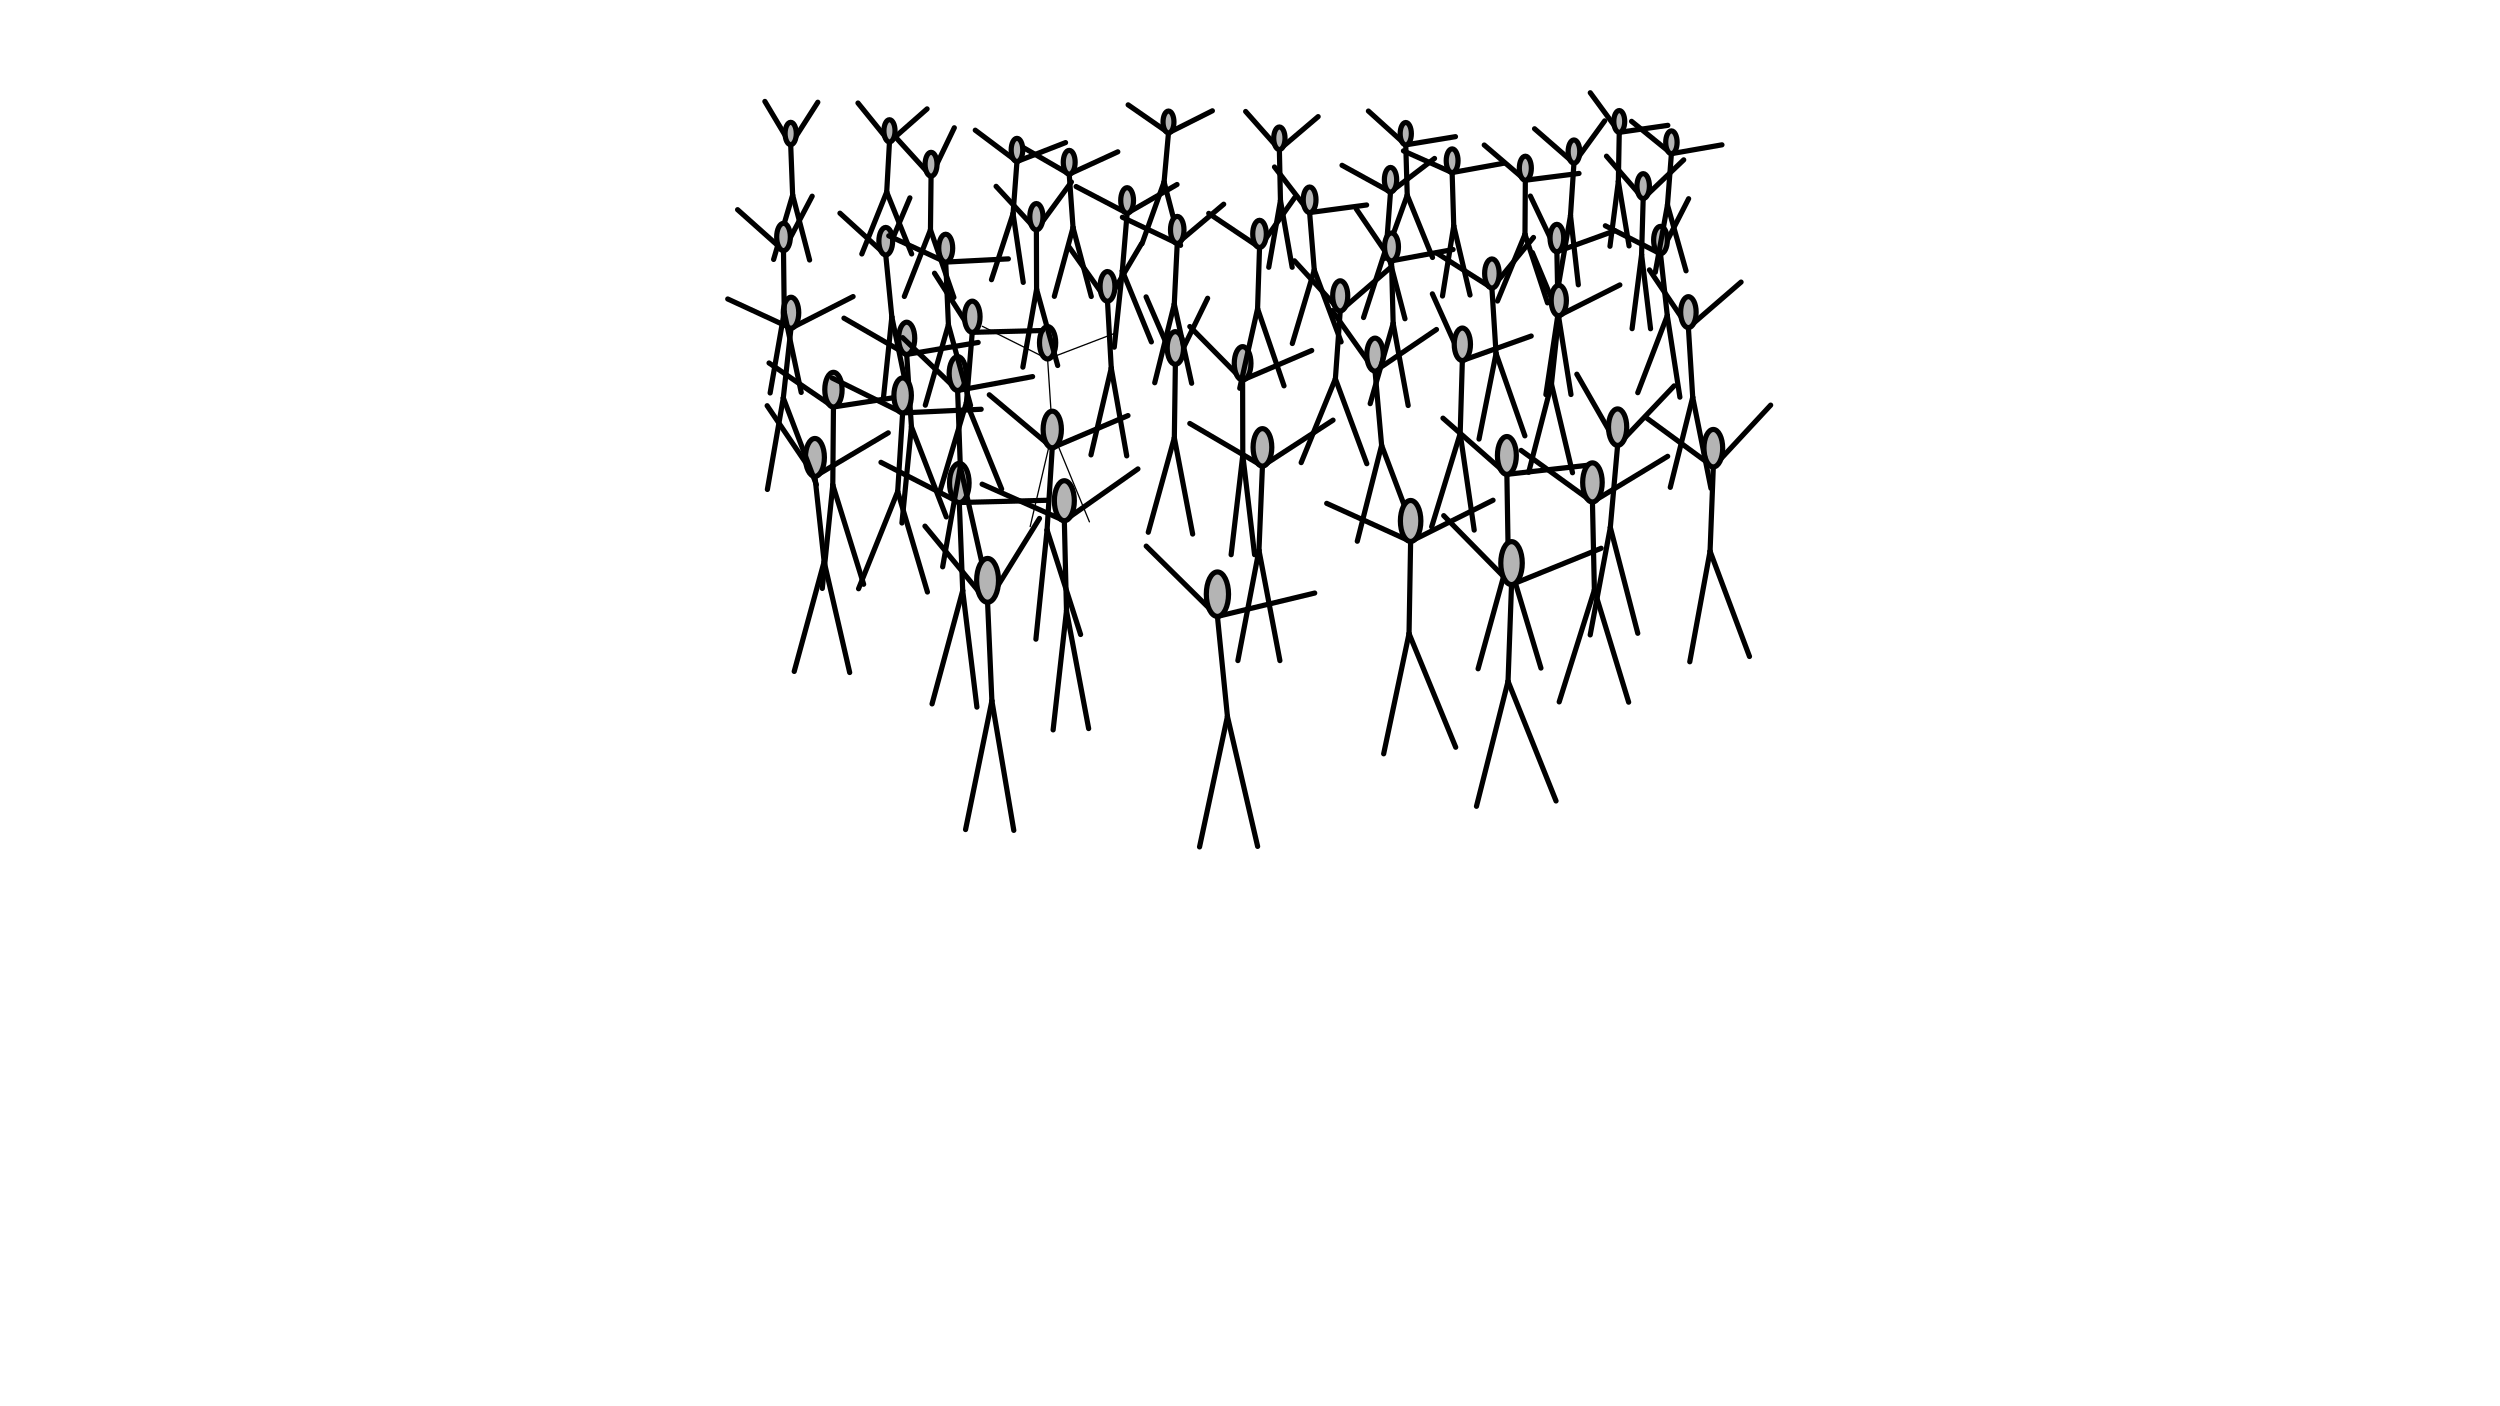 <?xml version="1.0"?>
<!DOCTYPE svg PUBLIC '-//W3C//DTD SVG 1.0//EN'
          'http://www.w3.org/TR/2001/REC-SVG-20010904/DTD/svg10.dtd'>
<svg xmlns:xlink="http://www.w3.org/1999/xlink" style="fill-opacity:1; color-rendering:auto; color-interpolation:auto; text-rendering:auto; stroke:black; stroke-linecap:square; stroke-miterlimit:10; shape-rendering:auto; stroke-opacity:1; fill:black; stroke-dasharray:none; font-weight:normal; stroke-width:1; font-family:'Dialog'; font-style:normal; stroke-linejoin:miter; font-size:12px; stroke-dashoffset:0; image-rendering:auto;" width="1920" height="1080" xmlns="http://www.w3.org/2000/svg"
><!--Generated by the Batik Graphics2D SVG Generator--><defs id="genericDefs"
  /><g
  ><g style="stroke-linecap:round;"
    ><line y2="331.7" style="fill:none;" x1="804.55" x2="808.227" y1="275.693"
    /></g
    ><g style="stroke-linecap:round;"
    ><line y2="404.401" style="fill:none;" x1="808.227" x2="791.165" y1="331.7"
      /><line y2="400.749" style="fill:none;" x1="808.227" x2="836.667" y1="331.7"
      /><line y2="250.618" style="fill:none;" x1="804.55" x2="754.47" y1="275.693"
      /><line y2="255.701" style="fill:none;" x1="804.55" x2="856.867" y1="275.693"
      /><ellipse style="fill:rgb(180,180,180); stroke:none; stroke-width:4;" rx="6.223" cx="804.55" ry="12.446" cy="263.247"
      /><ellipse style="fill:none; stroke-width:4;" rx="6.223" cx="804.55" ry="12.446" cy="263.247"
      /><line x1="625.857" x2="632.933" y1="365.871" style="fill:none; stroke-width:4;" y2="431.377"
      /><line x1="632.933" x2="609.958" y1="431.377" style="fill:none; stroke-width:4;" y2="515.642"
      /><line x1="632.933" x2="652.556" y1="431.377" style="fill:none; stroke-width:4;" y2="516.486"
      /><line x1="625.857" x2="589.177" y1="365.871" style="fill:none; stroke-width:4;" y2="311.597"
      /><line x1="625.857" x2="682.177" y1="365.871" style="fill:none; stroke-width:4;" y2="332.418"
      /><ellipse style="fill:rgb(180,180,180); stroke:none; stroke-width:4;" rx="7.279" cx="625.857" ry="14.557" cy="351.314"
      /><ellipse style="fill:none; stroke-width:4;" rx="7.279" cx="625.857" ry="14.557" cy="351.314"
      /><line x1="902.683" x2="901.888" y1="279.787" style="fill:none; stroke-width:4;" y2="336.225"
      /><line x1="901.888" x2="881.872" y1="336.225" style="fill:none; stroke-width:4;" y2="408.765"
      /><line x1="901.888" x2="915.959" y1="336.225" style="fill:none; stroke-width:4;" y2="410.149"
      /><line x1="902.683" x2="880.203" y1="279.787" style="fill:none; stroke-width:4;" y2="228.019"
      /><line x1="902.683" x2="927.456" y1="279.787" style="fill:none; stroke-width:4;" y2="229.076"
      /><ellipse style="fill:rgb(180,180,180); stroke:none; stroke-width:4;" rx="6.271" cx="902.683" ry="12.542" cy="267.245"
      /><ellipse style="fill:none; stroke-width:4;" rx="6.271" cx="902.683" ry="12.542" cy="267.245"
      /><line x1="954.325" x2="954.462" y1="291.866" style="fill:none; stroke-width:4;" y2="349.577"
      /><line x1="954.462" x2="945.51" y1="349.577" style="fill:none; stroke-width:4;" y2="426.002"
      /><line x1="954.462" x2="963.507" y1="349.577" style="fill:none; stroke-width:4;" y2="425.991"
      /><line x1="954.325" x2="913.788" y1="291.866" style="fill:none; stroke-width:4;" y2="250.79"
      /><line x1="954.325" x2="1007.39" y1="291.866" style="fill:none; stroke-width:4;" y2="269.182"
      /><ellipse style="fill:rgb(180,180,180); stroke:none; stroke-width:4;" rx="6.412" cx="954.325" ry="12.825" cy="279.042"
      /><ellipse style="fill:none; stroke-width:4;" rx="6.412" cx="954.325" ry="12.825" cy="279.042"
      /><line x1="1056.028" x2="1061.077" y1="285.015" style="fill:none; stroke-width:4;" y2="342.004"
      /><line x1="1061.077" x2="1042.394" y1="342.004" style="fill:none; stroke-width:4;" y2="415.656"
      /><line x1="1061.077" x2="1087.909" y1="342.004" style="fill:none; stroke-width:4;" y2="413.094"
      /><line x1="1056.028" x2="1023.053" y1="285.015" style="fill:none; stroke-width:4;" y2="238.535"
      /><line x1="1056.028" x2="1103.209" y1="285.015" style="fill:none; stroke-width:4;" y2="253.051"
      /><ellipse style="fill:rgb(180,180,180); stroke:none; stroke-width:4;" rx="6.332" cx="1056.028" ry="12.664" cy="272.351"
      /><ellipse style="fill:none; stroke-width:4;" rx="6.332" cx="1056.028" ry="12.664" cy="272.351"
      /><line x1="680.26" x2="684.931" y1="195.801" style="fill:none; stroke-width:4;" y2="243.392"
      /><line x1="684.931" x2="678.381" y1="243.392" style="fill:none; stroke-width:4;" y2="306.509"
      /><line x1="684.931" x2="697.778" y1="243.392" style="fill:none; stroke-width:4;" y2="305.533"
      /><line x1="680.26" x2="645.091" y1="195.801" style="fill:none; stroke-width:4;" y2="163.737"
      /><line x1="680.26" x2="698.788" y1="195.801" style="fill:none; stroke-width:4;" y2="151.964"
      /><ellipse style="fill:rgb(180,180,180); stroke:none; stroke-width:4;" rx="5.288" cx="680.26" ry="10.576" cy="185.225"
      /><ellipse style="fill:none; stroke-width:4;" rx="5.288" cx="680.26" ry="10.576" cy="185.225"
      /><line x1="967.322" x2="965.822" y1="190.06" style="fill:none; stroke-width:4;" y2="237.046"
      /><line x1="965.822" x2="952.124" y1="237.046" style="fill:none; stroke-width:4;" y2="298.18"
      /><line x1="965.822" x2="986.116" y1="237.046" style="fill:none; stroke-width:4;" y2="296.317"
      /><line x1="967.322" x2="928.311" y1="190.06" style="fill:none; stroke-width:4;" y2="163.871"
      /><line x1="967.322" x2="994.403" y1="190.06" style="fill:none; stroke-width:4;" y2="151.662"
      /><ellipse style="fill:rgb(180,180,180); stroke:none; stroke-width:4;" rx="5.221" cx="967.322" ry="10.441" cy="179.618"
      /><ellipse style="fill:none; stroke-width:4;" rx="5.221" cx="967.322" ry="10.441" cy="179.618"
      /><line x1="736.756" x2="739.356" y1="385.941" style="fill:none; stroke-width:4;" y2="453.561"
      /><line x1="739.356" x2="715.818" y1="453.561" style="fill:none; stroke-width:4;" y2="540.595"
      /><line x1="739.356" x2="750.257" y1="453.561" style="fill:none; stroke-width:4;" y2="543.06"
      /><line x1="736.756" x2="676.592" y1="385.941" style="fill:none; stroke-width:4;" y2="355.072"
      /><line x1="736.756" x2="804.353" y1="385.941" style="fill:none; stroke-width:4;" y2="384.203"
      /><ellipse style="fill:rgb(180,180,180); stroke:none; stroke-width:4;" rx="7.513" cx="736.755" ry="15.027" cy="370.914"
      /><ellipse style="fill:none; stroke-width:4;" rx="7.513" cx="736.755" ry="15.027" cy="370.914"
      /><line x1="746.7" x2="742.226" y1="255.226" style="fill:none; stroke-width:4;" y2="309.078"
      /><line x1="742.226" x2="721.674" y1="309.078" style="fill:none; stroke-width:4;" y2="377.875"
      /><line x1="742.226" x2="769.252" y1="309.078" style="fill:none; stroke-width:4;" y2="375.599"
      /><line x1="746.7" x2="717.721" y1="255.226" style="fill:none; stroke-width:4;" y2="209.837"
      /><line x1="746.7" x2="800.533" y1="255.226" style="fill:none; stroke-width:4;" y2="253.85"
      /><ellipse style="fill:rgb(180,180,180); stroke:none; stroke-width:4;" rx="5.984" cx="746.7" ry="11.967" cy="243.26"
      /><ellipse style="fill:none; stroke-width:4;" rx="5.984" cx="746.7" ry="11.967" cy="243.26"
      /><line x1="1208.792" x2="1206.144" y1="125.327" style="fill:none; stroke-width:4;" y2="165.495"
      /><line x1="1206.144" x2="1197.016" y1="165.495" style="fill:none; stroke-width:4;" y2="218.269"
      /><line x1="1206.144" x2="1212.146" y1="165.495" style="fill:none; stroke-width:4;" y2="218.715"
      /><line x1="1208.792" x2="1178.545" y1="125.327" style="fill:none; stroke-width:4;" y2="98.897"
      /><line x1="1208.792" x2="1232.403" y1="125.327" style="fill:none; stroke-width:4;" y2="92.832"
      /><ellipse style="fill:rgb(180,180,180); stroke:none; stroke-width:4;" rx="4.463" cx="1208.792" ry="8.926" cy="116.401"
      /><ellipse style="fill:none; stroke-width:4;" rx="4.463" cx="1208.792" ry="8.926" cy="116.401"
      /><line x1="850.561" x2="853.442" y1="231.355" style="fill:none; stroke-width:4;" y2="282.692"
      /><line x1="853.442" x2="837.871" y1="282.692" style="fill:none; stroke-width:4;" y2="349.346"
      /><line x1="853.442" x2="865.32" y1="282.692" style="fill:none; stroke-width:4;" y2="350.102"
      /><line x1="850.561" x2="820.891" y1="231.355" style="fill:none; stroke-width:4;" y2="189.461"
      /><line x1="850.561" x2="876.692" y1="231.355" style="fill:none; stroke-width:4;" y2="187.167"
      /><ellipse style="fill:rgb(180,180,180); stroke:none; stroke-width:4;" rx="5.704" cx="850.561" ry="11.408" cy="219.947"
      /><ellipse style="fill:none; stroke-width:4;" rx="5.704" cx="850.561" ry="11.408" cy="219.947"
      /><line x1="1242.326" x2="1236.73" y1="342.051" style="fill:none; stroke-width:4;" y2="405.048"
      /><line x1="1236.73" x2="1221.266" y1="405.048" style="fill:none; stroke-width:4;" y2="487.608"
      /><line x1="1236.73" x2="1257.812" y1="405.048" style="fill:none; stroke-width:4;" y2="486.355"
      /><line x1="1242.326" x2="1211.016" y1="342.051" style="fill:none; stroke-width:4;" y2="287.385"
      /><line x1="1242.326" x2="1285.706" y1="342.051" style="fill:none; stroke-width:4;" y2="296.369"
      /><ellipse style="fill:rgb(180,180,180); stroke:none; stroke-width:4;" rx="7" cx="1242.326" ry="13.999" cy="328.051"
      /><ellipse style="fill:none; stroke-width:4;" rx="7" cx="1242.326" ry="13.999" cy="328.051"
      /><line x1="607.49" x2="601.575" y1="252.07" style="fill:none; stroke-width:4;" y2="305.588"
      /><line x1="601.575" x2="589.351" y1="305.588" style="fill:none; stroke-width:4;" y2="375.892"
      /><line x1="601.575" x2="626.986" y1="305.588" style="fill:none; stroke-width:4;" y2="372.268"
      /><line x1="607.49" x2="558.905" y1="252.07" style="fill:none; stroke-width:4;" y2="229.627"
      /><line x1="607.49" x2="655.169" y1="252.07" style="fill:none; stroke-width:4;" y2="227.76"
      /><ellipse style="fill:rgb(180,180,180); stroke:none; stroke-width:4;" rx="5.947" cx="607.49" ry="11.893" cy="240.177"
      /><ellipse style="fill:none; stroke-width:4;" rx="5.947" cx="607.49" ry="11.893" cy="240.177"
      /><line x1="1083.357" x2="1082.144" y1="415.822" style="fill:none; stroke-width:4;" y2="486.59"
      /><line x1="1082.144" x2="1062.657" y1="486.59" style="fill:none; stroke-width:4;" y2="578.913"
      /><line x1="1082.144" x2="1117.977" y1="486.59" style="fill:none; stroke-width:4;" y2="573.878"
      /><line x1="1083.357" x2="1018.907" y1="415.822" style="fill:none; stroke-width:4;" y2="386.593"
      /><line x1="1083.357" x2="1146.655" y1="415.822" style="fill:none; stroke-width:4;" y2="384.178"
      /><ellipse style="fill:rgb(180,180,180); stroke:none; stroke-width:4;" rx="7.863" cx="1083.357" ry="15.726" cy="400.096"
      /><ellipse style="fill:none; stroke-width:4;" rx="7.863" cx="1083.357" ry="15.726" cy="400.096"
      /><line x1="1157.283" x2="1158.356" y1="364.298" style="fill:none; stroke-width:4;" y2="429.638"
      /><line x1="1158.356" x2="1135.171" y1="429.638" style="fill:none; stroke-width:4;" y2="513.617"
      /><line x1="1158.356" x2="1183.441" y1="429.638" style="fill:none; stroke-width:4;" y2="513.069"
      /><line x1="1157.283" x2="1108.206" y1="364.298" style="fill:none; stroke-width:4;" y2="321.16"
      /><line x1="1157.283" x2="1222.213" y1="364.298" style="fill:none; stroke-width:4;" y2="356.994"
      /><ellipse style="fill:rgb(180,180,180); stroke:none; stroke-width:4;" rx="7.26" cx="1157.283" ry="14.52" cy="349.778"
      /><ellipse style="fill:none; stroke-width:4;" rx="7.26" cx="1157.283" ry="14.52" cy="349.778"
      /><line x1="1222.996" x2="1224.482" y1="385.52" style="fill:none; stroke-width:4;" y2="453.096"
      /><line x1="1224.482" x2="1197.461" y1="453.096" style="fill:none; stroke-width:4;" y2="539.051"
      /><line x1="1224.482" x2="1250.802" y1="453.096" style="fill:none; stroke-width:4;" y2="539.267"
      /><line x1="1222.996" x2="1168.241" y1="385.52" style="fill:none; stroke-width:4;" y2="345.918"
      /><line x1="1222.996" x2="1280.769" y1="385.52" style="fill:none; stroke-width:4;" y2="350.466"
      /><ellipse style="fill:rgb(180,180,180); stroke:none; stroke-width:4;" rx="7.508" cx="1222.996" ry="15.017" cy="370.503"
      /><ellipse style="fill:none; stroke-width:4;" rx="7.508" cx="1222.996" ry="15.017" cy="370.503"
      /><line x1="969.556" x2="966.886" y1="357.952" style="fill:none; stroke-width:4;" y2="422.623"
      /><line x1="966.886" x2="950.693" y1="422.623" style="fill:none; stroke-width:4;" y2="507.318"
      /><line x1="966.886" x2="982.965" y1="422.623" style="fill:none; stroke-width:4;" y2="507.34"
      /><line x1="969.556" x2="913.772" y1="357.952" style="fill:none; stroke-width:4;" y2="325.231"
      /><line x1="969.556" x2="1023.762" y1="357.952" style="fill:none; stroke-width:4;" y2="322.679"
      /><ellipse style="fill:rgb(180,180,180); stroke:none; stroke-width:4;" rx="7.186" cx="969.556" ry="14.371" cy="343.58"
      /><ellipse style="fill:none; stroke-width:4;" rx="7.186" cx="969.556" ry="14.371" cy="343.58"
      /><line x1="1160.854" x2="1158.177" y1="448.977" style="fill:none; stroke-width:4;" y2="523.237"
      /><line x1="1158.177" x2="1133.933" y1="523.237" style="fill:none; stroke-width:4;" y2="619.236"
      /><line x1="1158.177" x2="1195.036" y1="523.237" style="fill:none; stroke-width:4;" y2="615.134"
      /><line x1="1160.854" x2="1108.79" y1="448.977" style="fill:none; stroke-width:4;" y2="396.025"
      /><line x1="1160.854" x2="1229.674" y1="448.977" style="fill:none; stroke-width:4;" y2="421.078"
      /><ellipse style="fill:rgb(180,180,180); stroke:none; stroke-width:4;" rx="8.251" cx="1160.854" ry="16.502" cy="432.475"
      /><ellipse style="fill:none; stroke-width:4;" rx="8.251" cx="1160.854" ry="16.502" cy="432.475"
      /><line x1="982.557" x2="983.395" y1="114.873" style="fill:none; stroke-width:4;" y2="153.94"
      /><line x1="983.395" x2="974.399" y1="153.94" style="fill:none; stroke-width:4;" y2="205.246"
      /><line x1="983.395" x2="992.382" y1="153.94" style="fill:none; stroke-width:4;" y2="205.247"
      /><line x1="982.557" x2="956.66" y1="114.873" style="fill:none; stroke-width:4;" y2="85.623"
      /><line x1="982.557" x2="1012.326" y1="114.873" style="fill:none; stroke-width:4;" y2="89.574"
      /><ellipse style="fill:rgb(180,180,180); stroke:none; stroke-width:4;" rx="4.341" cx="982.557" ry="8.681" cy="106.192"
      /><ellipse style="fill:none; stroke-width:4;" rx="4.341" cx="982.557" ry="8.681" cy="106.192"
      /><line x1="817.414" x2="819.064" y1="399.905" style="fill:none; stroke-width:4;" y2="468.996"
      /><line x1="819.064" x2="808.796" y1="468.996" style="fill:none; stroke-width:4;" y2="560.543"
      /><line x1="819.064" x2="836.084" y1="468.996" style="fill:none; stroke-width:4;" y2="559.532"
      /><line x1="817.414" x2="754.279" y1="399.905" style="fill:none; stroke-width:4;" y2="371.84"
      /><line x1="817.414" x2="873.918" y1="399.905" style="fill:none; stroke-width:4;" y2="360.145"
      /><ellipse style="fill:rgb(180,180,180); stroke:none; stroke-width:4;" rx="7.677" cx="817.414" ry="15.354" cy="384.551"
      /><ellipse style="fill:none; stroke-width:4;" rx="7.677" cx="817.414" ry="15.354" cy="384.551"
      /><line x1="1315.829" x2="1313.331" y1="358.594" style="fill:none; stroke-width:4;" y2="423.334"
      /><line x1="1313.331" x2="1297.748" y1="423.334" style="fill:none; stroke-width:4;" y2="508.236"
      /><line x1="1313.331" x2="1343.604" y1="423.334" style="fill:none; stroke-width:4;" y2="504.171"
      /><line x1="1315.829" x2="1263.623" y1="358.594" style="fill:none; stroke-width:4;" y2="320.31"
      /><line x1="1315.829" x2="1359.865" y1="358.594" style="fill:none; stroke-width:4;" y2="311.138"
      /><ellipse style="fill:rgb(180,180,180); stroke:none; stroke-width:4;" rx="7.193" cx="1315.829" ry="14.387" cy="344.208"
      /><ellipse style="fill:none; stroke-width:4;" rx="7.193" cx="1315.829" ry="14.387" cy="344.208"
      /><line x1="865.629" x2="861.955" y1="163.771" style="fill:none; stroke-width:4;" y2="207.989"
      /><line x1="861.955" x2="855.763" y1="207.989" style="fill:none; stroke-width:4;" y2="266.619"
      /><line x1="861.955" x2="884.262" y1="207.989" style="fill:none; stroke-width:4;" y2="262.562"
      /><line x1="865.629" x2="826.452" y1="163.771" style="fill:none; stroke-width:4;" y2="143.269"
      /><line x1="865.629" x2="903.945" y1="163.771" style="fill:none; stroke-width:4;" y2="141.703"
      /><ellipse style="fill:rgb(180,180,180); stroke:none; stroke-width:4;" rx="4.913" cx="865.629" ry="9.826" cy="153.945"
      /><ellipse style="fill:none; stroke-width:4;" rx="4.913" cx="865.629" ry="9.826" cy="153.945"
      /><line x1="1029.284" x2="1025.577" y1="238.82" style="fill:none; stroke-width:4;" y2="290.943"
      /><line x1="1025.577" x2="999.304" y1="290.943" style="fill:none; stroke-width:4;" y2="355.282"
      /><line x1="1025.577" x2="1049.697" y1="290.943" style="fill:none; stroke-width:4;" y2="356.12"
      /><line x1="1029.284" x2="994.147" y1="238.82" style="fill:none; stroke-width:4;" y2="200.321"
      /><line x1="1029.284" x2="1068.759" y1="238.82" style="fill:none; stroke-width:4;" y2="204.784"
      /><ellipse style="fill:rgb(180,180,180); stroke:none; stroke-width:4;" rx="5.791" cx="1029.284" ry="11.583" cy="227.237"
      /><ellipse style="fill:none; stroke-width:4;" rx="5.791" cx="1029.284" ry="11.583" cy="227.237"
      /><line x1="1171.461" x2="1171.184" y1="138.413" style="fill:none; stroke-width:4;" y2="179.959"
      /><line x1="1171.184" x2="1150.066" y1="179.959" style="fill:none; stroke-width:4;" y2="231.171"
      /><line x1="1171.184" x2="1188.481" y1="179.959" style="fill:none; stroke-width:4;" y2="232.584"
      /><line x1="1171.461" x2="1139.91" y1="138.413" style="fill:none; stroke-width:4;" y2="111.383"
      /><line x1="1171.461" x2="1212.678" y1="138.413" style="fill:none; stroke-width:4;" y2="133.193"
      /><ellipse style="fill:rgb(180,180,180); stroke:none; stroke-width:4;" rx="4.616" cx="1171.461" ry="9.232" cy="129.18"
      /><ellipse style="fill:none; stroke-width:4;" rx="4.616" cx="1171.461" ry="9.232" cy="129.18"
      /><line x1="683.114" x2="680.99" y1="109.022" style="fill:none; stroke-width:4;" y2="147.472"
      /><line x1="680.99" x2="661.887" y1="147.472" style="fill:none; stroke-width:4;" y2="195.048"
      /><line x1="680.99" x2="700.146" y1="147.472" style="fill:none; stroke-width:4;" y2="195.026"
      /><line x1="683.114" x2="658.933" y1="109.022" style="fill:none; stroke-width:4;" y2="79.127"
      /><line x1="683.114" x2="711.989" y1="109.022" style="fill:none; stroke-width:4;" y2="83.632"
      /><ellipse style="fill:rgb(180,180,180); stroke:none; stroke-width:4;" rx="4.272" cx="683.114" ry="8.544" cy="100.478"
      /><ellipse style="fill:none; stroke-width:4;" rx="4.272" cx="683.114" ry="8.544" cy="100.478"
      /><line x1="1145.783" x2="1148.964" y1="221.192" style="fill:none; stroke-width:4;" y2="271.458"
      /><line x1="1148.964" x2="1135.887" y1="271.458" style="fill:none; stroke-width:4;" y2="337.192"
      /><line x1="1148.964" x2="1171.1" y1="271.458" style="fill:none; stroke-width:4;" y2="334.719"
      /><line x1="1145.783" x2="1103.313" y1="221.192" style="fill:none; stroke-width:4;" y2="194.304"
      /><line x1="1145.783" x2="1177.718" y1="221.192" style="fill:none; stroke-width:4;" y2="182.375"
      /><ellipse style="fill:rgb(180,180,180); stroke:none; stroke-width:4;" rx="5.585" cx="1145.783" ry="11.17" cy="210.022"
      /><ellipse style="fill:none; stroke-width:4;" rx="5.585" cx="1145.783" ry="11.17" cy="210.022"
      /><line x1="897.399" x2="894.015" y1="102.037" style="fill:none; stroke-width:4;" y2="139.751"
      /><line x1="894.015" x2="877.095" y1="139.751" style="fill:none; stroke-width:4;" y2="187.106"
      /><line x1="894.015" x2="906.667" y1="139.751" style="fill:none; stroke-width:4;" y2="188.42"
      /><line x1="897.399" x2="866.419" y1="102.037" style="fill:none; stroke-width:4;" y2="80.528"
      /><line x1="897.399" x2="931.099" y1="102.037" style="fill:none; stroke-width:4;" y2="85.105"
      /><ellipse style="fill:rgb(180,180,180); stroke:none; stroke-width:4;" rx="4.191" cx="897.399" ry="8.381" cy="93.656"
      /><ellipse style="fill:none; stroke-width:4;" rx="4.191" cx="897.399" ry="8.381" cy="93.656"
      /><line x1="781.032" x2="778.036" y1="124.035" style="fill:none; stroke-width:4;" y2="164.067"
      /><line x1="778.036" x2="761.463" y1="164.067" style="fill:none; stroke-width:4;" y2="214.804"
      /><line x1="778.036" x2="785.848" y1="164.067" style="fill:none; stroke-width:4;" y2="216.868"
      /><line x1="781.032" x2="749.017" y1="124.035" style="fill:none; stroke-width:4;" y2="100.002"
      /><line x1="781.032" x2="818.337" y1="124.035" style="fill:none; stroke-width:4;" y2="109.514"
      /><ellipse style="fill:rgb(180,180,180); stroke:none; stroke-width:4;" rx="4.448" cx="781.032" ry="8.896" cy="115.139"
      /><ellipse style="fill:none; stroke-width:4;" rx="4.448" cx="781.032" ry="8.896" cy="115.139"
      /><line x1="808.135" x2="804.151" y1="343.878" style="fill:none; stroke-width:4;" y2="407.067"
      /><line x1="804.151" x2="795.573" y1="407.067" style="fill:none; stroke-width:4;" y2="490.882"
      /><line x1="804.151" x2="829.896" y1="407.067" style="fill:none; stroke-width:4;" y2="487.29"
      /><line x1="808.135" x2="759.773" y1="343.878" style="fill:none; stroke-width:4;" y2="303.208"
      /><line x1="808.135" x2="866.29" y1="343.878" style="fill:none; stroke-width:4;" y2="319.161"
      /><ellipse style="fill:rgb(180,180,180); stroke:none; stroke-width:4;" rx="7.021" cx="808.135" ry="14.042" cy="329.836"
      /><ellipse style="fill:none; stroke-width:4;" rx="7.021" cx="808.135" ry="14.042" cy="329.836"
      /><line x1="1115.239" x2="1116.473" y1="132.522" style="fill:none; stroke-width:4;" y2="173.448"
      /><line x1="1116.473" x2="1107.832" y1="173.448" style="fill:none; stroke-width:4;" y2="227.327"
      /><line x1="1116.473" x2="1128.98" y1="173.448" style="fill:none; stroke-width:4;" y2="226.563"
      /><line x1="1115.239" x2="1077.854" y1="132.522" style="fill:none; stroke-width:4;" y2="115.872"
      /><line x1="1115.239" x2="1155.511" y1="132.522" style="fill:none; stroke-width:4;" y2="125.234"
      /><ellipse style="fill:rgb(180,180,180); stroke:none; stroke-width:4;" rx="4.547" cx="1115.239" ry="9.095" cy="123.428"
      /><ellipse style="fill:none; stroke-width:4;" rx="4.547" cx="1115.239" ry="9.095" cy="123.428"
      /><line x1="696.338" x2="699.985" y1="272.184" style="fill:none; stroke-width:4;" y2="327.822"
      /><line x1="699.985" x2="692.686" y1="327.822" style="fill:none; stroke-width:4;" y2="401.645"
      /><line x1="699.985" x2="726.768" y1="327.822" style="fill:none; stroke-width:4;" y2="397.002"
      /><line x1="696.338" x2="648.164" y1="272.184" style="fill:none; stroke-width:4;" y2="244.349"
      /><line x1="696.338" x2="751.214" y1="272.184" style="fill:none; stroke-width:4;" y2="263.012"
      /><ellipse style="fill:rgb(180,180,180); stroke:none; stroke-width:4;" rx="6.182" cx="696.338" ry="12.364" cy="259.821"
      /><ellipse style="fill:none; stroke-width:4;" rx="6.182" cx="696.338" ry="12.364" cy="259.821"
      /><line x1="1195.683" x2="1196.627" y1="193.317" style="fill:none; stroke-width:4;" y2="240.647"
      /><line x1="1196.627" x2="1187.25" y1="240.647" style="fill:none; stroke-width:4;" y2="303.053"
      /><line x1="1196.627" x2="1206.509" y1="240.647" style="fill:none; stroke-width:4;" y2="302.975"
      /><line x1="1195.683" x2="1175.329" y1="193.317" style="fill:none; stroke-width:4;" y2="150.588"
      /><line x1="1195.683" x2="1240.186" y1="193.317" style="fill:none; stroke-width:4;" y2="177.206"
      /><ellipse style="fill:rgb(180,180,180); stroke:none; stroke-width:4;" rx="5.259" cx="1195.683" ry="10.518" cy="182.8"
      /><ellipse style="fill:none; stroke-width:4;" rx="5.259" cx="1195.683" ry="10.518" cy="182.8"
      /><line x1="735.452" x2="737.53" y1="299.885" style="fill:none; stroke-width:4;" y2="358.44"
      /><line x1="737.53" x2="723.956" y1="358.44" style="fill:none; stroke-width:4;" y2="435.325"
      /><line x1="737.53" x2="754.659" y1="358.44" style="fill:none; stroke-width:4;" y2="434.612"
      /><line x1="735.452" x2="693.231" y1="299.885" style="fill:none; stroke-width:4;" y2="259.313"
      /><line x1="735.452" x2="793.029" y1="299.885" style="fill:none; stroke-width:4;" y2="289.227"
      /><ellipse style="fill:rgb(180,180,180); stroke:none; stroke-width:4;" rx="6.506" cx="735.452" ry="13.012" cy="286.873"
      /><ellipse style="fill:none; stroke-width:4;" rx="6.506" cx="735.452" ry="13.012" cy="286.873"
      /><line x1="1296.687" x2="1300.008" y1="251.613" style="fill:none; stroke-width:4;" y2="305.084"
      /><line x1="1300.008" x2="1282.777" y1="305.084" style="fill:none; stroke-width:4;" y2="374.264"
      /><line x1="1300.008" x2="1314.002" y1="305.084" style="fill:none; stroke-width:4;" y2="374.99"
      /><line x1="1296.687" x2="1266.778" y1="251.613" style="fill:none; stroke-width:4;" y2="207.29"
      /><line x1="1296.687" x2="1337.14" y1="251.613" style="fill:none; stroke-width:4;" y2="216.647"
      /><ellipse style="fill:rgb(180,180,180); stroke:none; stroke-width:4;" rx="5.941" cx="1296.687" ry="11.882" cy="239.731"
      /><ellipse style="fill:none; stroke-width:4;" rx="5.941" cx="1296.687" ry="11.882" cy="239.731"
      /><line x1="1197.144" x2="1191.525" y1="242.435" style="fill:none; stroke-width:4;" y2="294.939"
      /><line x1="1191.525" x2="1174.017" y1="294.939" style="fill:none; stroke-width:4;" y2="362.719"
      /><line x1="1191.525" x2="1207.685" y1="294.939" style="fill:none; stroke-width:4;" y2="363.053"
      /><line x1="1197.144" x2="1176.894" y1="242.435" style="fill:none; stroke-width:4;" y2="193.994"
      /><line x1="1197.144" x2="1244.041" y1="242.435" style="fill:none; stroke-width:4;" y2="218.829"
      /><ellipse style="fill:rgb(180,180,180); stroke:none; stroke-width:4;" rx="5.834" cx="1197.144" ry="11.668" cy="230.768"
      /><ellipse style="fill:none; stroke-width:4;" rx="5.834" cx="1197.144" ry="11.668" cy="230.768"
      /><line x1="1123.083" x2="1121.417" y1="276.896" style="fill:none; stroke-width:4;" y2="333.029"
      /><line x1="1121.417" x2="1099.521" y1="333.029" style="fill:none; stroke-width:4;" y2="404.599"
      /><line x1="1121.417" x2="1132.181" y1="333.029" style="fill:none; stroke-width:4;" y2="407.096"
      /><line x1="1123.083" x2="1100.065" y1="276.896" style="fill:none; stroke-width:4;" y2="225.698"
      /><line x1="1123.083" x2="1175.968" y1="276.896" style="fill:none; stroke-width:4;" y2="258.077"
      /><ellipse style="fill:rgb(180,180,180); stroke:none; stroke-width:4;" rx="6.237" cx="1123.083" ry="12.474" cy="264.421"
      /><ellipse style="fill:none; stroke-width:4;" rx="6.237" cx="1123.083" ry="12.474" cy="264.421"
      /><line x1="904.118" x2="901.843" y1="186.914" style="fill:none; stroke-width:4;" y2="233.569"
      /><line x1="901.843" x2="886.834" y1="233.569" style="fill:none; stroke-width:4;" y2="293.938"
      /><line x1="901.843" x2="915.178" y1="233.569" style="fill:none; stroke-width:4;" y2="294.33"
      /><line x1="904.118" x2="861.995" y1="186.914" style="fill:none; stroke-width:4;" y2="166.856"
      /><line x1="904.118" x2="939.789" y1="186.914" style="fill:none; stroke-width:4;" y2="156.842"
      /><ellipse style="fill:rgb(180,180,180); stroke:none; stroke-width:4;" rx="5.184" cx="904.118" ry="10.368" cy="176.546"
      /><ellipse style="fill:none; stroke-width:4;" rx="5.184" cx="904.118" ry="10.368" cy="176.546"
      /><line x1="934.984" x2="942.669" y1="473.408" style="fill:none; stroke-width:4;" y2="550.242"
      /><line x1="942.669" x2="921.253" y1="550.242" style="fill:none; stroke-width:4;" y2="650.423"
      /><line x1="942.669" x2="965.859" y1="550.242" style="fill:none; stroke-width:4;" y2="650.028"
      /><line x1="934.984" x2="880.3" y1="473.408" style="fill:none; stroke-width:4;" y2="419.435"
      /><line x1="934.984" x2="1009.692" y1="473.408" style="fill:none; stroke-width:4;" y2="455.46"
      /><ellipse style="fill:rgb(180,180,180); stroke:none; stroke-width:4;" rx="8.537" cx="934.984" ry="17.074" cy="456.334"
      /><ellipse style="fill:none; stroke-width:4;" rx="8.537" cx="934.984" ry="17.074" cy="456.334"
      /><line x1="1275.258" x2="1280.483" y1="194.929" style="fill:none; stroke-width:4;" y2="242.429"
      /><line x1="1280.483" x2="1257.809" y1="242.429" style="fill:none; stroke-width:4;" y2="301.564"
      /><line x1="1280.483" x2="1290.154" y1="242.429" style="fill:none; stroke-width:4;" y2="305.019"
      /><line x1="1275.258" x2="1232.921" y1="194.929" style="fill:none; stroke-width:4;" y2="173.393"
      /><line x1="1275.258" x2="1296.857" y1="194.929" style="fill:none; stroke-width:4;" y2="152.624"
      /><ellipse style="fill:rgb(180,180,180); stroke:none; stroke-width:4;" rx="5.278" cx="1275.258" ry="10.556" cy="184.374"
      /><ellipse style="fill:none; stroke-width:4;" rx="5.278" cx="1275.258" ry="10.556" cy="184.374"
      /><line x1="795.945" x2="796.099" y1="176.569" style="fill:none; stroke-width:4;" y2="222.134"
      /><line x1="796.099" x2="785.563" y1="222.134" style="fill:none; stroke-width:4;" y2="281.968"
      /><line x1="796.099" x2="812.297" y1="222.134" style="fill:none; stroke-width:4;" y2="280.689"
      /><line x1="795.945" x2="765.01" y1="176.569" style="fill:none; stroke-width:4;" y2="143.114"
      /><line x1="795.945" x2="822.823" y1="176.569" style="fill:none; stroke-width:4;" y2="139.775"
      /><ellipse style="fill:rgb(180,180,180); stroke:none; stroke-width:4;" rx="5.063" cx="795.945" ry="10.126" cy="166.443"
      /><ellipse style="fill:none; stroke-width:4;" rx="5.063" cx="795.945" ry="10.126" cy="166.443"
      /><line x1="1067.919" x2="1064.714" y1="147.461" style="fill:none; stroke-width:4;" y2="189.96"
      /><line x1="1064.714" x2="1047.211" y1="189.96" style="fill:none; stroke-width:4;" y2="243.855"
      /><line x1="1064.714" x2="1079.019" y1="189.96" style="fill:none; stroke-width:4;" y2="244.791"
      /><line x1="1067.919" x2="1030.689" y1="147.461" style="fill:none; stroke-width:4;" y2="126.964"
      /><line x1="1067.919" x2="1101.714" y1="147.461" style="fill:none; stroke-width:4;" y2="121.69"
      /><ellipse style="fill:rgb(180,180,180); stroke:none; stroke-width:4;" rx="4.722" cx="1067.919" ry="9.444" cy="138.017"
      /><ellipse style="fill:none; stroke-width:4;" rx="4.722" cx="1067.919" ry="9.444" cy="138.017"
      /><line x1="1079.628" x2="1080.753" y1="111.258" style="fill:none; stroke-width:4;" y2="149.944"
      /><line x1="1080.753" x2="1063.259" y1="149.944" style="fill:none; stroke-width:4;" y2="198.469"
      /><line x1="1080.753" x2="1100.166" y1="149.944" style="fill:none; stroke-width:4;" y2="197.733"
      /><line x1="1079.628" x2="1050.945" y1="111.258" style="fill:none; stroke-width:4;" y2="85.298"
      /><line x1="1079.628" x2="1117.797" y1="111.258" style="fill:none; stroke-width:4;" y2="104.956"
      /><ellipse style="fill:rgb(180,180,180); stroke:none; stroke-width:4;" rx="4.298" cx="1079.628" ry="8.597" cy="102.662"
      /><ellipse style="fill:none; stroke-width:4;" rx="4.298" cx="1079.628" ry="8.597" cy="102.662"
      /><line x1="758.465" x2="761.771" y1="462.528" style="fill:none; stroke-width:4;" y2="538.216"
      /><line x1="761.771" x2="741.549" y1="538.216" style="fill:none; stroke-width:4;" y2="637.085"
      /><line x1="761.771" x2="778.595" y1="538.216" style="fill:none; stroke-width:4;" y2="637.72"
      /><line x1="758.465" x2="710.37" y1="462.528" style="fill:none; stroke-width:4;" y2="404.086"
      /><line x1="758.465" x2="798.318" y1="462.528" style="fill:none; stroke-width:4;" y2="398.182"
      /><ellipse style="fill:rgb(180,180,180); stroke:none; stroke-width:4;" rx="8.41" cx="758.465" ry="16.82" cy="445.708"
      /><ellipse style="fill:none; stroke-width:4;" rx="8.41" cx="758.465" ry="16.82" cy="445.708"
      /><line x1="607.25" x2="608.742" y1="111.114" style="fill:none; stroke-width:4;" y2="149.785"
      /><line x1="608.742" x2="594.14" y1="149.785" style="fill:none; stroke-width:4;" y2="199.235"
      /><line x1="608.742" x2="621.767" y1="149.785" style="fill:none; stroke-width:4;" y2="199.673"
      /><line x1="607.25" x2="587.436" y1="111.114" style="fill:none; stroke-width:4;" y2="77.905"
      /><line x1="607.25" x2="628.076" y1="111.114" style="fill:none; stroke-width:4;" y2="78.53"
      /><ellipse style="fill:rgb(180,180,180); stroke:none; stroke-width:4;" rx="4.297" cx="607.25" ry="8.594" cy="102.521"
      /><ellipse style="fill:none; stroke-width:4;" rx="4.297" cx="607.25" ry="8.594" cy="102.521"
      /><line x1="640.087" x2="639.582" y1="312.557" style="fill:none; stroke-width:4;" y2="372.447"
      /><line x1="639.582" x2="631.523" y1="372.447" style="fill:none; stroke-width:4;" y2="451.892"
      /><line x1="639.582" x2="663.276" y1="372.447" style="fill:none; stroke-width:4;" y2="448.704"
      /><line x1="640.087" x2="590.631" y1="312.557" style="fill:none; stroke-width:4;" y2="278.779"
      /><line x1="640.087" x2="699.281" y1="312.557" style="fill:none; stroke-width:4;" y2="303.448"
      /><ellipse style="fill:rgb(180,180,180); stroke:none; stroke-width:4;" rx="6.654" cx="640.087" ry="13.309" cy="299.248"
      /><ellipse style="fill:none; stroke-width:4;" rx="6.654" cx="640.087" ry="13.309" cy="299.248"
      /><line x1="821.153" x2="824.089" y1="133.718" style="fill:none; stroke-width:4;" y2="174.77"
      /><line x1="824.089" x2="809.735" y1="174.77" style="fill:none; stroke-width:4;" y2="227.59"
      /><line x1="824.089" x2="838.09" y1="174.77" style="fill:none; stroke-width:4;" y2="227.685"
      /><line x1="821.153" x2="785.617" y1="133.718" style="fill:none; stroke-width:4;" y2="113.165"
      /><line x1="821.153" x2="858.467" y1="133.718" style="fill:none; stroke-width:4;" y2="116.604"
      /><ellipse style="fill:rgb(180,180,180); stroke:none; stroke-width:4;" rx="4.561" cx="821.153" ry="9.123" cy="124.596"
      /><ellipse style="fill:none; stroke-width:4;" rx="4.561" cx="821.153" ry="9.123" cy="124.596"
      /><line x1="726.311" x2="728.386" y1="201.28" style="fill:none; stroke-width:4;" y2="249.448"
      /><line x1="728.386" x2="710.636" y1="249.448" style="fill:none; stroke-width:4;" y2="311.172"
      /><line x1="728.386" x2="745.389" y1="249.448" style="fill:none; stroke-width:4;" y2="311.382"
      /><line x1="726.311" x2="682.568" y1="201.28" style="fill:none; stroke-width:4;" y2="181.112"
      /><line x1="726.311" x2="774.417" y1="201.28" style="fill:none; stroke-width:4;" y2="198.81"
      /><ellipse style="fill:rgb(180,180,180); stroke:none; stroke-width:4;" rx="5.352" cx="726.311" ry="10.704" cy="190.576"
      /><ellipse style="fill:none; stroke-width:4;" rx="5.352" cx="726.311" ry="10.704" cy="190.576"
      /><line x1="715.057" x2="714.598" y1="135.289" style="fill:none; stroke-width:4;" y2="176.507"
      /><line x1="714.598" x2="694.532" y1="176.507" style="fill:none; stroke-width:4;" y2="227.669"
      /><line x1="714.598" x2="732.584" y1="176.507" style="fill:none; stroke-width:4;" y2="228.436"
      /><line x1="715.057" x2="687.328" y1="135.289" style="fill:none; stroke-width:4;" y2="104.794"
      /><line x1="715.057" x2="732.899" y1="135.289" style="fill:none; stroke-width:4;" y2="98.134"
      /><ellipse style="fill:rgb(180,180,180); stroke:none; stroke-width:4;" rx="4.58" cx="715.057" ry="9.159" cy="126.13"
      /><ellipse style="fill:none; stroke-width:4;" rx="4.58" cx="715.057" ry="9.159" cy="126.13"
      /><line x1="1068.683" x2="1069.948" y1="200.312" style="fill:none; stroke-width:4;" y2="248.379"
      /><line x1="1069.948" x2="1052.308" y1="248.379" style="fill:none; stroke-width:4;" y2="309.992"
      /><line x1="1069.948" x2="1081.474" y1="248.379" style="fill:none; stroke-width:4;" y2="311.423"
      /><line x1="1068.683" x2="1041.668" y1="200.312" style="fill:none; stroke-width:4;" y2="160.555"
      /><line x1="1068.683" x2="1115.96" y1="200.312" style="fill:none; stroke-width:4;" y2="191.636"
      /><ellipse style="fill:rgb(180,180,180); stroke:none; stroke-width:4;" rx="5.341" cx="1068.683" ry="10.681" cy="189.631"
      /><ellipse style="fill:none; stroke-width:4;" rx="5.341" cx="1068.683" ry="10.681" cy="189.631"
      /><line x1="1005.783" x2="1009.368" y1="163.242" style="fill:none; stroke-width:4;" y2="207.403"
      /><line x1="1009.368" x2="992.5" y1="207.403" style="fill:none; stroke-width:4;" y2="263.818"
      /><line x1="1009.368" x2="1029.98" y1="207.403" style="fill:none; stroke-width:4;" y2="262.56"
      /><line x1="1005.783" x2="978.821" y1="163.242" style="fill:none; stroke-width:4;" y2="128.266"
      /><line x1="1005.783" x2="1049.561" y1="163.242" style="fill:none; stroke-width:4;" y2="157.428"
      /><ellipse style="fill:rgb(180,180,180); stroke:none; stroke-width:4;" rx="4.907" cx="1005.783" ry="9.814" cy="153.428"
      /><ellipse style="fill:none; stroke-width:4;" rx="4.907" cx="1005.783" ry="9.814" cy="153.428"
      /><line x1="1261.961" x2="1260.738" y1="152.481" style="fill:none; stroke-width:4;" y2="195.509"
      /><line x1="1260.738" x2="1253.449" y1="195.509" style="fill:none; stroke-width:4;" y2="252.415"
      /><line x1="1260.738" x2="1267.621" y1="195.509" style="fill:none; stroke-width:4;" y2="252.466"
      /><line x1="1261.961" x2="1233.79" y1="152.481" style="fill:none; stroke-width:4;" y2="119.957"
      /><line x1="1261.961" x2="1293.083" y1="152.481" style="fill:none; stroke-width:4;" y2="122.769"
      /><ellipse style="fill:rgb(180,180,180); stroke:none; stroke-width:4;" rx="4.781" cx="1261.961" ry="9.562" cy="142.919"
      /><ellipse style="fill:none; stroke-width:4;" rx="4.781" cx="1261.961" ry="9.562" cy="142.919"
      /><line x1="1243.592" x2="1242.898" y1="101.635" style="fill:none; stroke-width:4;" y2="139.307"
      /><line x1="1242.898" x2="1236.462" y1="139.307" style="fill:none; stroke-width:4;" y2="189.123"
      /><line x1="1242.898" x2="1251.126" y1="139.307" style="fill:none; stroke-width:4;" y2="188.858"
      /><line x1="1243.592" x2="1221.336" y1="101.635" style="fill:none; stroke-width:4;" y2="71.24"
      /><line x1="1243.592" x2="1280.88" y1="101.635" style="fill:none; stroke-width:4;" y2="96.263"
      /><ellipse style="fill:rgb(180,180,180); stroke:none; stroke-width:4;" rx="4.186" cx="1243.592" ry="8.372" cy="93.263"
      /><ellipse style="fill:none; stroke-width:4;" rx="4.186" cx="1243.592" ry="8.372" cy="93.263"
      /><line x1="693.225" x2="689.429" y1="317.107" style="fill:none; stroke-width:4;" y2="377.477"
      /><line x1="689.429" x2="659.371" y1="377.477" style="fill:none; stroke-width:4;" y2="452.147"
      /><line x1="689.429" x2="712.263" y1="377.477" style="fill:none; stroke-width:4;" y2="454.663"
      /><line x1="693.225" x2="639.12" y1="317.107" style="fill:none; stroke-width:4;" y2="290.327"
      /><line x1="693.225" x2="753.529" y1="317.107" style="fill:none; stroke-width:4;" y2="314.312"
      /><ellipse style="fill:rgb(180,180,180); stroke:none; stroke-width:4;" rx="6.708" cx="693.225" ry="13.415" cy="303.692"
      /><ellipse style="fill:none; stroke-width:4;" rx="6.708" cx="693.225" ry="13.415" cy="303.692"
      /><line x1="1283.644" x2="1280.615" y1="118.016" style="fill:none; stroke-width:4;" y2="157.414"
      /><line x1="1280.615" x2="1271.269" y1="157.414" style="fill:none; stroke-width:4;" y2="209.106"
      /><line x1="1280.615" x2="1294.877" y1="157.414" style="fill:none; stroke-width:4;" y2="207.971"
      /><line x1="1283.644" x2="1253.052" y1="118.016" style="fill:none; stroke-width:4;" y2="93.191"
      /><line x1="1283.644" x2="1322.454" y1="118.016" style="fill:none; stroke-width:4;" y2="111.232"
      /><ellipse style="fill:rgb(180,180,180); stroke:none; stroke-width:4;" rx="4.378" cx="1283.644" ry="8.755" cy="109.261"
      /><ellipse style="fill:none; stroke-width:4;" rx="4.378" cx="1283.644" ry="8.755" cy="109.261"
      /><line x1="601.733" x2="602.286" y1="192.498" style="fill:none; stroke-width:4;" y2="239.741"
      /><line x1="602.286" x2="591.463" y1="239.741" style="fill:none; stroke-width:4;" y2="301.795"
      /><line x1="602.286" x2="615.326" y1="239.741" style="fill:none; stroke-width:4;" y2="301.368"
      /><line x1="601.733" x2="566.48" y1="192.498" style="fill:none; stroke-width:4;" y2="161.047"
      /><line x1="601.733" x2="623.738" y1="192.498" style="fill:none; stroke-width:4;" y2="150.692"
      /><ellipse style="fill:rgb(180,180,180); stroke:none; stroke-width:4;" rx="5.249" cx="601.733" ry="10.498" cy="181.999"
      /><ellipse style="fill:none; stroke-width:4;" rx="5.249" cx="601.733" ry="10.498" cy="181.999"
    /></g
  ></g
></svg
>
